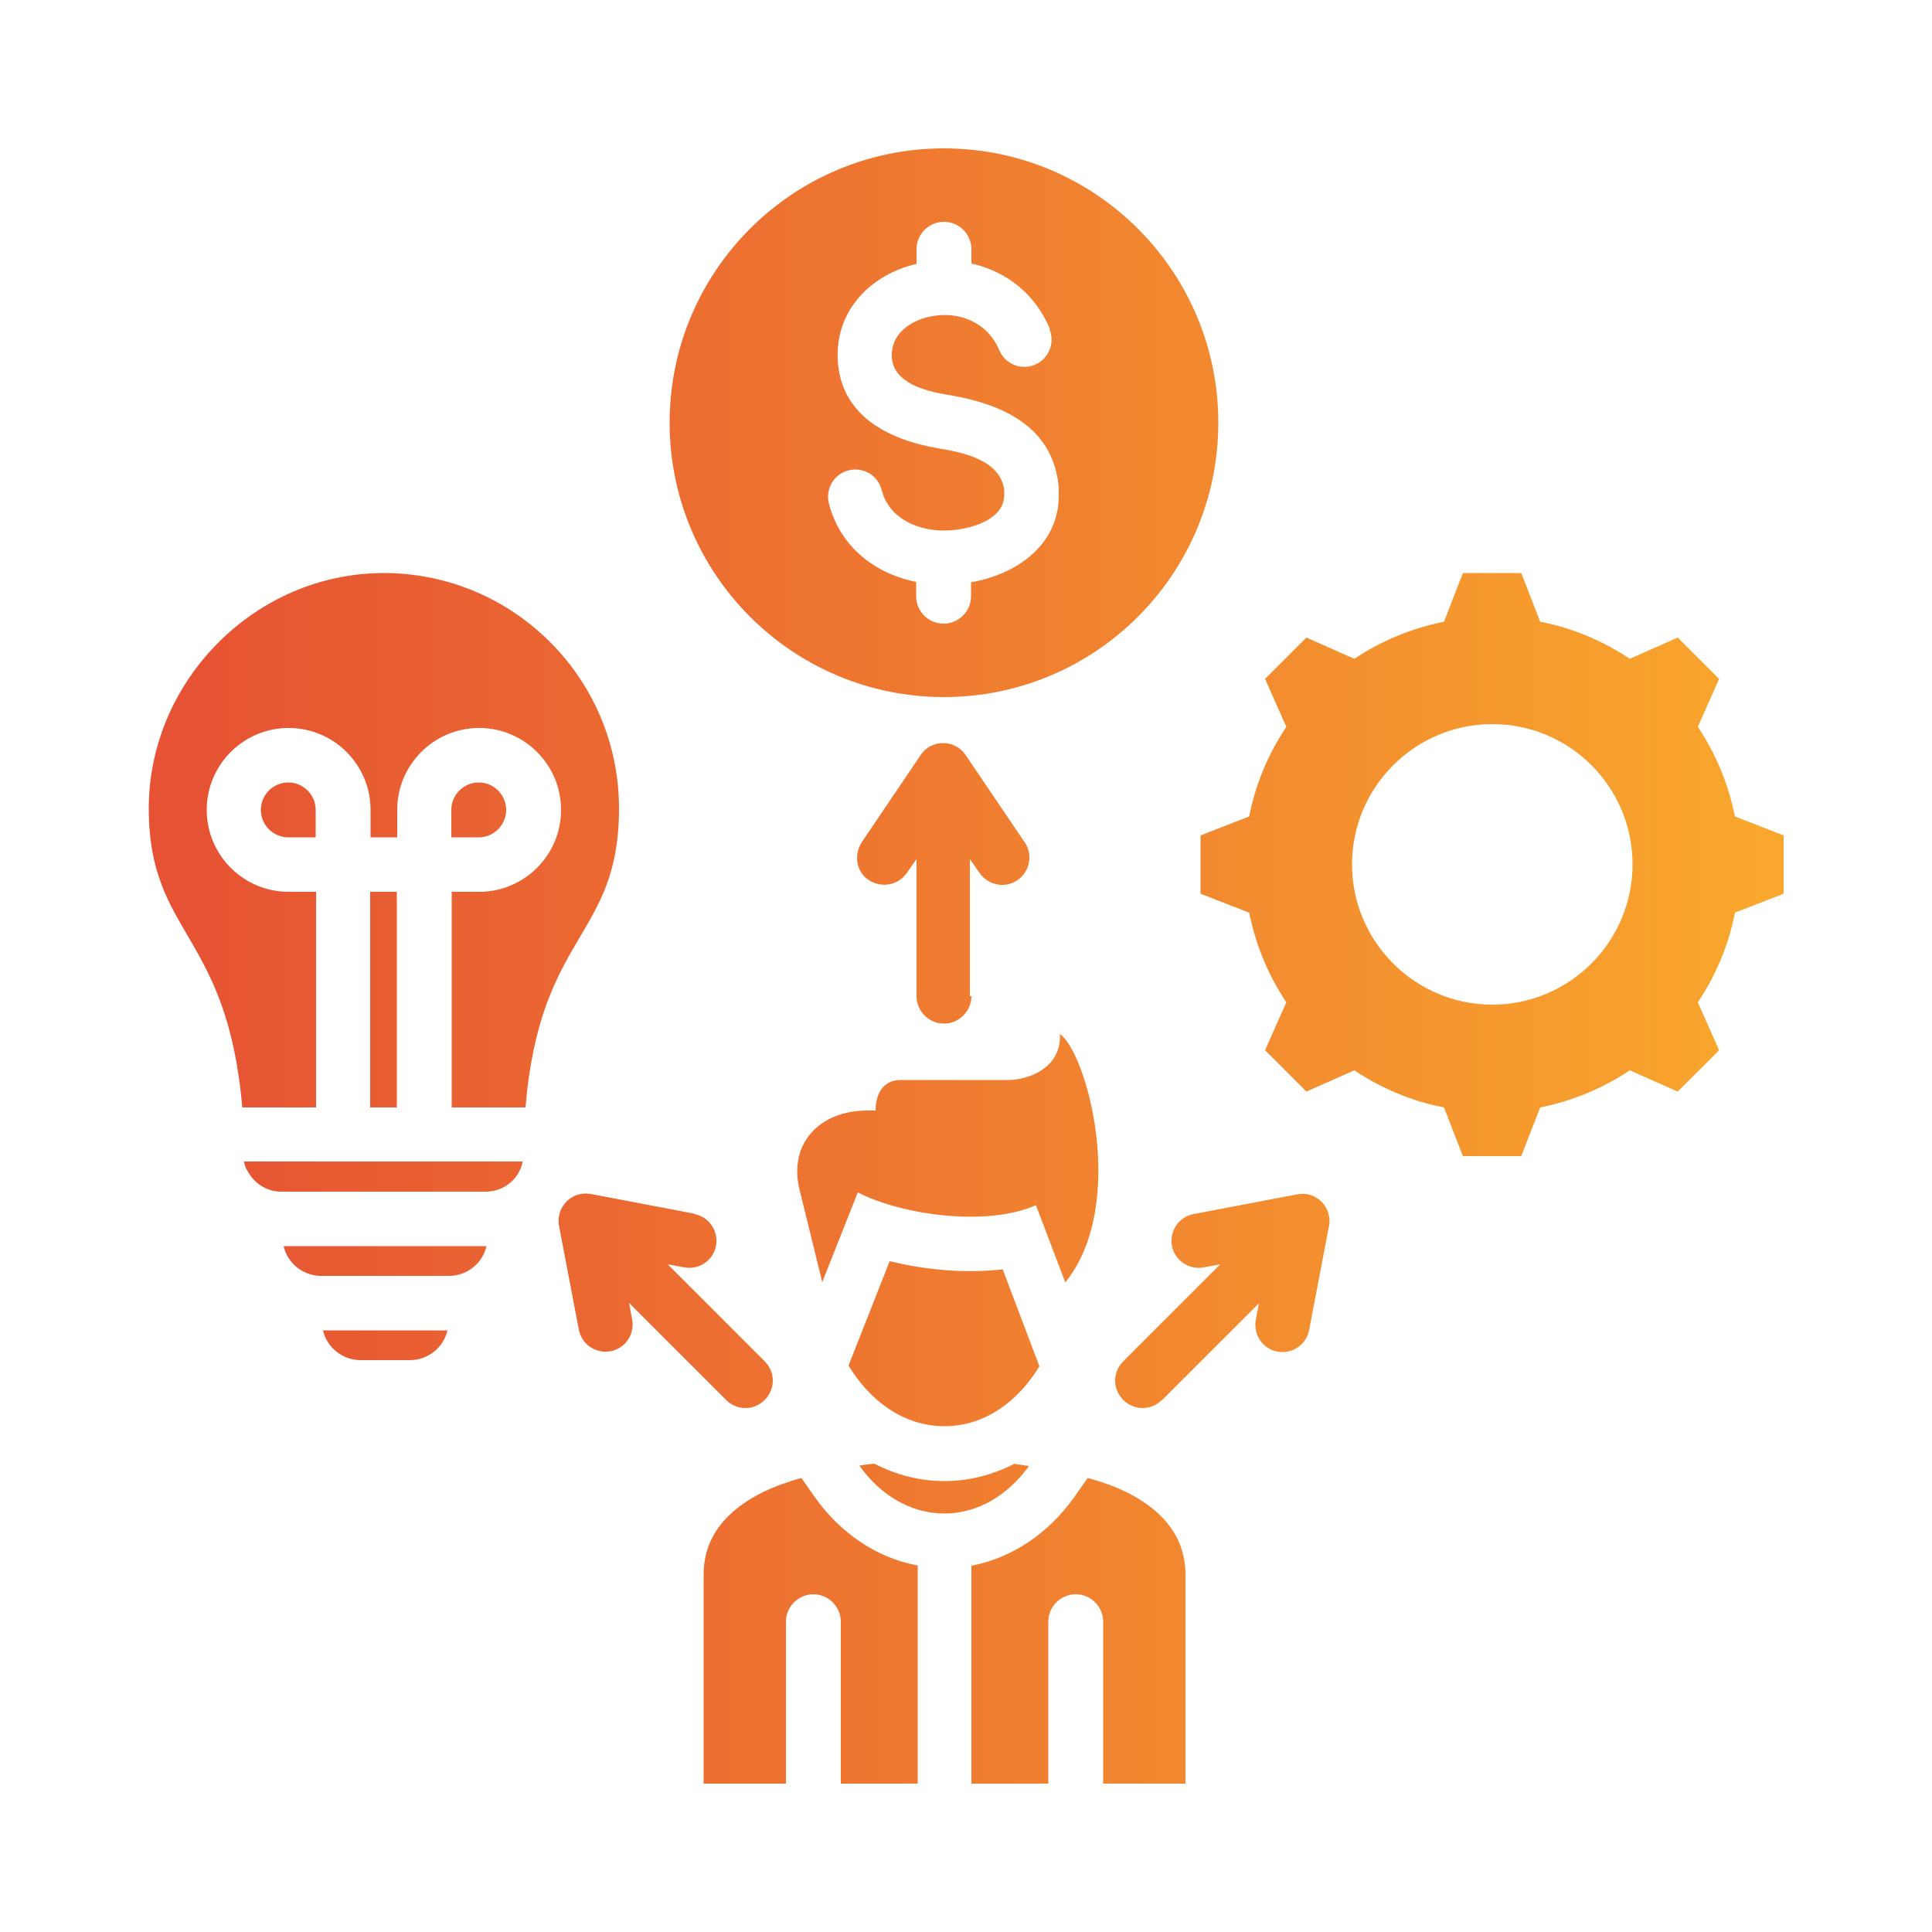 <?xml version="1.0" encoding="UTF-8"?>
<svg id="Layer_1" data-name="Layer 1" xmlns="http://www.w3.org/2000/svg" xmlns:xlink="http://www.w3.org/1999/xlink" viewBox="0 0 50 50">
  <defs>
    <style>
      .cls-1 {
        fill: url(#New_Gradient_Swatch);
        fill-rule: evenodd;
      }
    </style>
    <linearGradient id="New_Gradient_Swatch" data-name="New Gradient Swatch" x1="3.84" y1="25" x2="46.16" y2="25" gradientUnits="userSpaceOnUse">
      <stop offset=".02" stop-color="#e65233"/>
      <stop offset="1" stop-color="#f9a82d"/>
    </linearGradient>
  </defs>
  <path class="cls-1" d="M24.43,3.84c3.92,0,7.1,3.18,7.1,7.1s-3.18,7.1-7.1,7.1-7.1-3.18-7.1-7.1c0-3.92,3.18-7.1,7.1-7.1h0ZM25.14,40.51v5.65h1.99v-4.19c0-.39.32-.71.71-.71s.71.32.71.71v4.19h2.13v-5.42c0-1.35-1.17-2.13-2.53-2.49l-.36.51c-.64.9-1.57,1.55-2.64,1.76h0ZM23.73,40.51c-1.07-.2-2-.86-2.64-1.76l-.35-.5c-1.36.37-2.53,1.14-2.53,2.49v5.42h2.13v-4.19c0-.39.32-.71.71-.71s.71.32.71.71v4.19h1.99v-5.65ZM26.23,37.88c.13.02.26.04.4.06-.54.75-1.32,1.23-2.19,1.23s-1.66-.48-2.2-1.24c.13-.02.26-.04.39-.05.56.29,1.17.45,1.81.45s1.24-.16,1.8-.44h0ZM23.02,32.65l-1.06,2.69c.53.88,1.4,1.57,2.48,1.57s1.93-.68,2.46-1.55l-.95-2.51c-.95.11-1.99.02-2.92-.21h0ZM11.57,34.43h-3.21c.1.44.5.77.97.77h1.28c.47,0,.87-.33.97-.77h0ZM7.34,32.25c.1.44.5.77.97.77h3.31c.47,0,.87-.33.97-.77h-5.24ZM6.39,30.27c.16.34.5.57.89.57h5.29c.39,0,.74-.23.89-.57.03-.06.05-.13.07-.21h-7.22c.02.07.04.14.07.21ZM17.97,31.42c.38.07.63.44.56.82s-.44.63-.82.56l-.43-.08,2.51,2.51c.28.28.28.72,0,1-.28.28-.72.28-1,0l-2.51-2.51.08.43c.07.38-.18.75-.56.82s-.75-.18-.82-.56l-.51-2.67c-.1-.49.32-.93.82-.84l2.68.51ZM25.14,25.78c0,.39-.32.71-.71.71s-.71-.32-.71-.71v-3.55l-.25.36c-.22.32-.65.4-.98.19s-.4-.65-.19-.98l1.52-2.25c.27-.42.89-.43,1.17-.01l1.53,2.26c.22.32.13.76-.19.98-.32.22-.76.13-.98-.19l-.25-.36v3.55ZM30.07,36.23c-.28.28-.72.28-1,0-.28-.28-.28-.72,0-1l2.51-2.51-.43.08c-.38.07-.75-.18-.82-.56s.18-.75.56-.82l2.68-.51c.5-.1.93.35.82.84l-.51,2.67c-.07.38-.44.63-.82.56s-.63-.44-.56-.82l.08-.43-2.51,2.51ZM27.43,26.76c.71.5,1.76,4.42.14,6.43l-.76-2c-1.23.55-3.41.28-4.61-.33l-.92,2.32-.59-2.4c-.29-1.2.54-2.04,1.75-2.04h.22c0-.24.07-.79.66-.79h2.77c.51,0,1.39-.3,1.34-1.2h0ZM9.93,14.83c3.36,0,6.09,2.73,6.09,6.09s-2.04,3.19-2.42,7.74h-1.91v-5.58h.71c1.17,0,2.12-.95,2.12-2.12s-.95-2.12-2.12-2.12-2.12.95-2.12,2.12v.71h-.69v-.71c0-1.17-.95-2.12-2.12-2.12s-2.12.95-2.12,2.12.95,2.12,2.12,2.12h.71v5.58h-1.91c-.39-4.55-2.42-4.46-2.42-7.74s2.73-6.09,6.09-6.09h0ZM10.27,28.66v-5.58h-.69v5.58h.69ZM8.17,21.67v-.71c0-.39-.32-.71-.71-.71s-.71.32-.71.71.32.71.71.71h.71ZM11.68,21.67h.71c.39,0,.71-.32.71-.71s-.32-.71-.71-.71-.71.32-.71.71v.71ZM39.86,16.09l-.49-1.26h-1.51l-.49,1.26c-.85.17-1.63.5-2.32.96l-1.24-.55-1.07,1.07.55,1.24c-.46.69-.8,1.48-.96,2.32l-1.26.49v1.51l1.26.49c.17.85.5,1.63.96,2.32l-.55,1.24,1.07,1.07,1.24-.55c.69.46,1.48.8,2.32.96l.49,1.26h1.51l.49-1.26c.85-.17,1.63-.5,2.32-.96l1.24.55,1.07-1.07-.55-1.24c.46-.69.8-1.48.96-2.32l1.26-.49v-1.51l-1.26-.49c-.17-.85-.5-1.63-.96-2.32l.55-1.24-1.07-1.07-1.24.55c-.69-.46-1.48-.8-2.32-.96h0ZM38.62,18.74c2.01,0,3.63,1.63,3.63,3.63s-1.63,3.63-3.63,3.63-3.63-1.63-3.63-3.63,1.63-3.63,3.63-3.63ZM27.17,8.51c-.39-.93-1.13-1.46-1.94-1.67-.03,0-.06-.01-.09-.02v-.37c0-.39-.32-.71-.71-.71s-.71.32-.71.71v.38c-1.18.27-2.1,1.2-2.04,2.47.07,1.48,1.34,2.09,2.64,2.31.63.1,1.58.31,1.67,1.08,0,.05,0,.08,0,.1.01.62-.75.86-1.25.92-.1.01-.18.02-.25.02-.71.02-1.48-.3-1.67-1.04-.09-.38-.47-.61-.85-.52-.38.09-.61.47-.52.85.28,1.11,1.17,1.82,2.26,2.04v.37c0,.39.32.71.71.71s.71-.32.71-.71v-.36c1.2-.21,2.31-.99,2.27-2.32,0-.09,0-.17-.01-.23-.18-1.52-1.51-2.08-2.85-2.3-.55-.09-1.42-.29-1.46-.98-.03-.59.47-.94,1-1.05.73-.15,1.48.15,1.78.87.15.36.56.53.92.38.36-.15.53-.56.38-.92h0Z"/>
</svg>